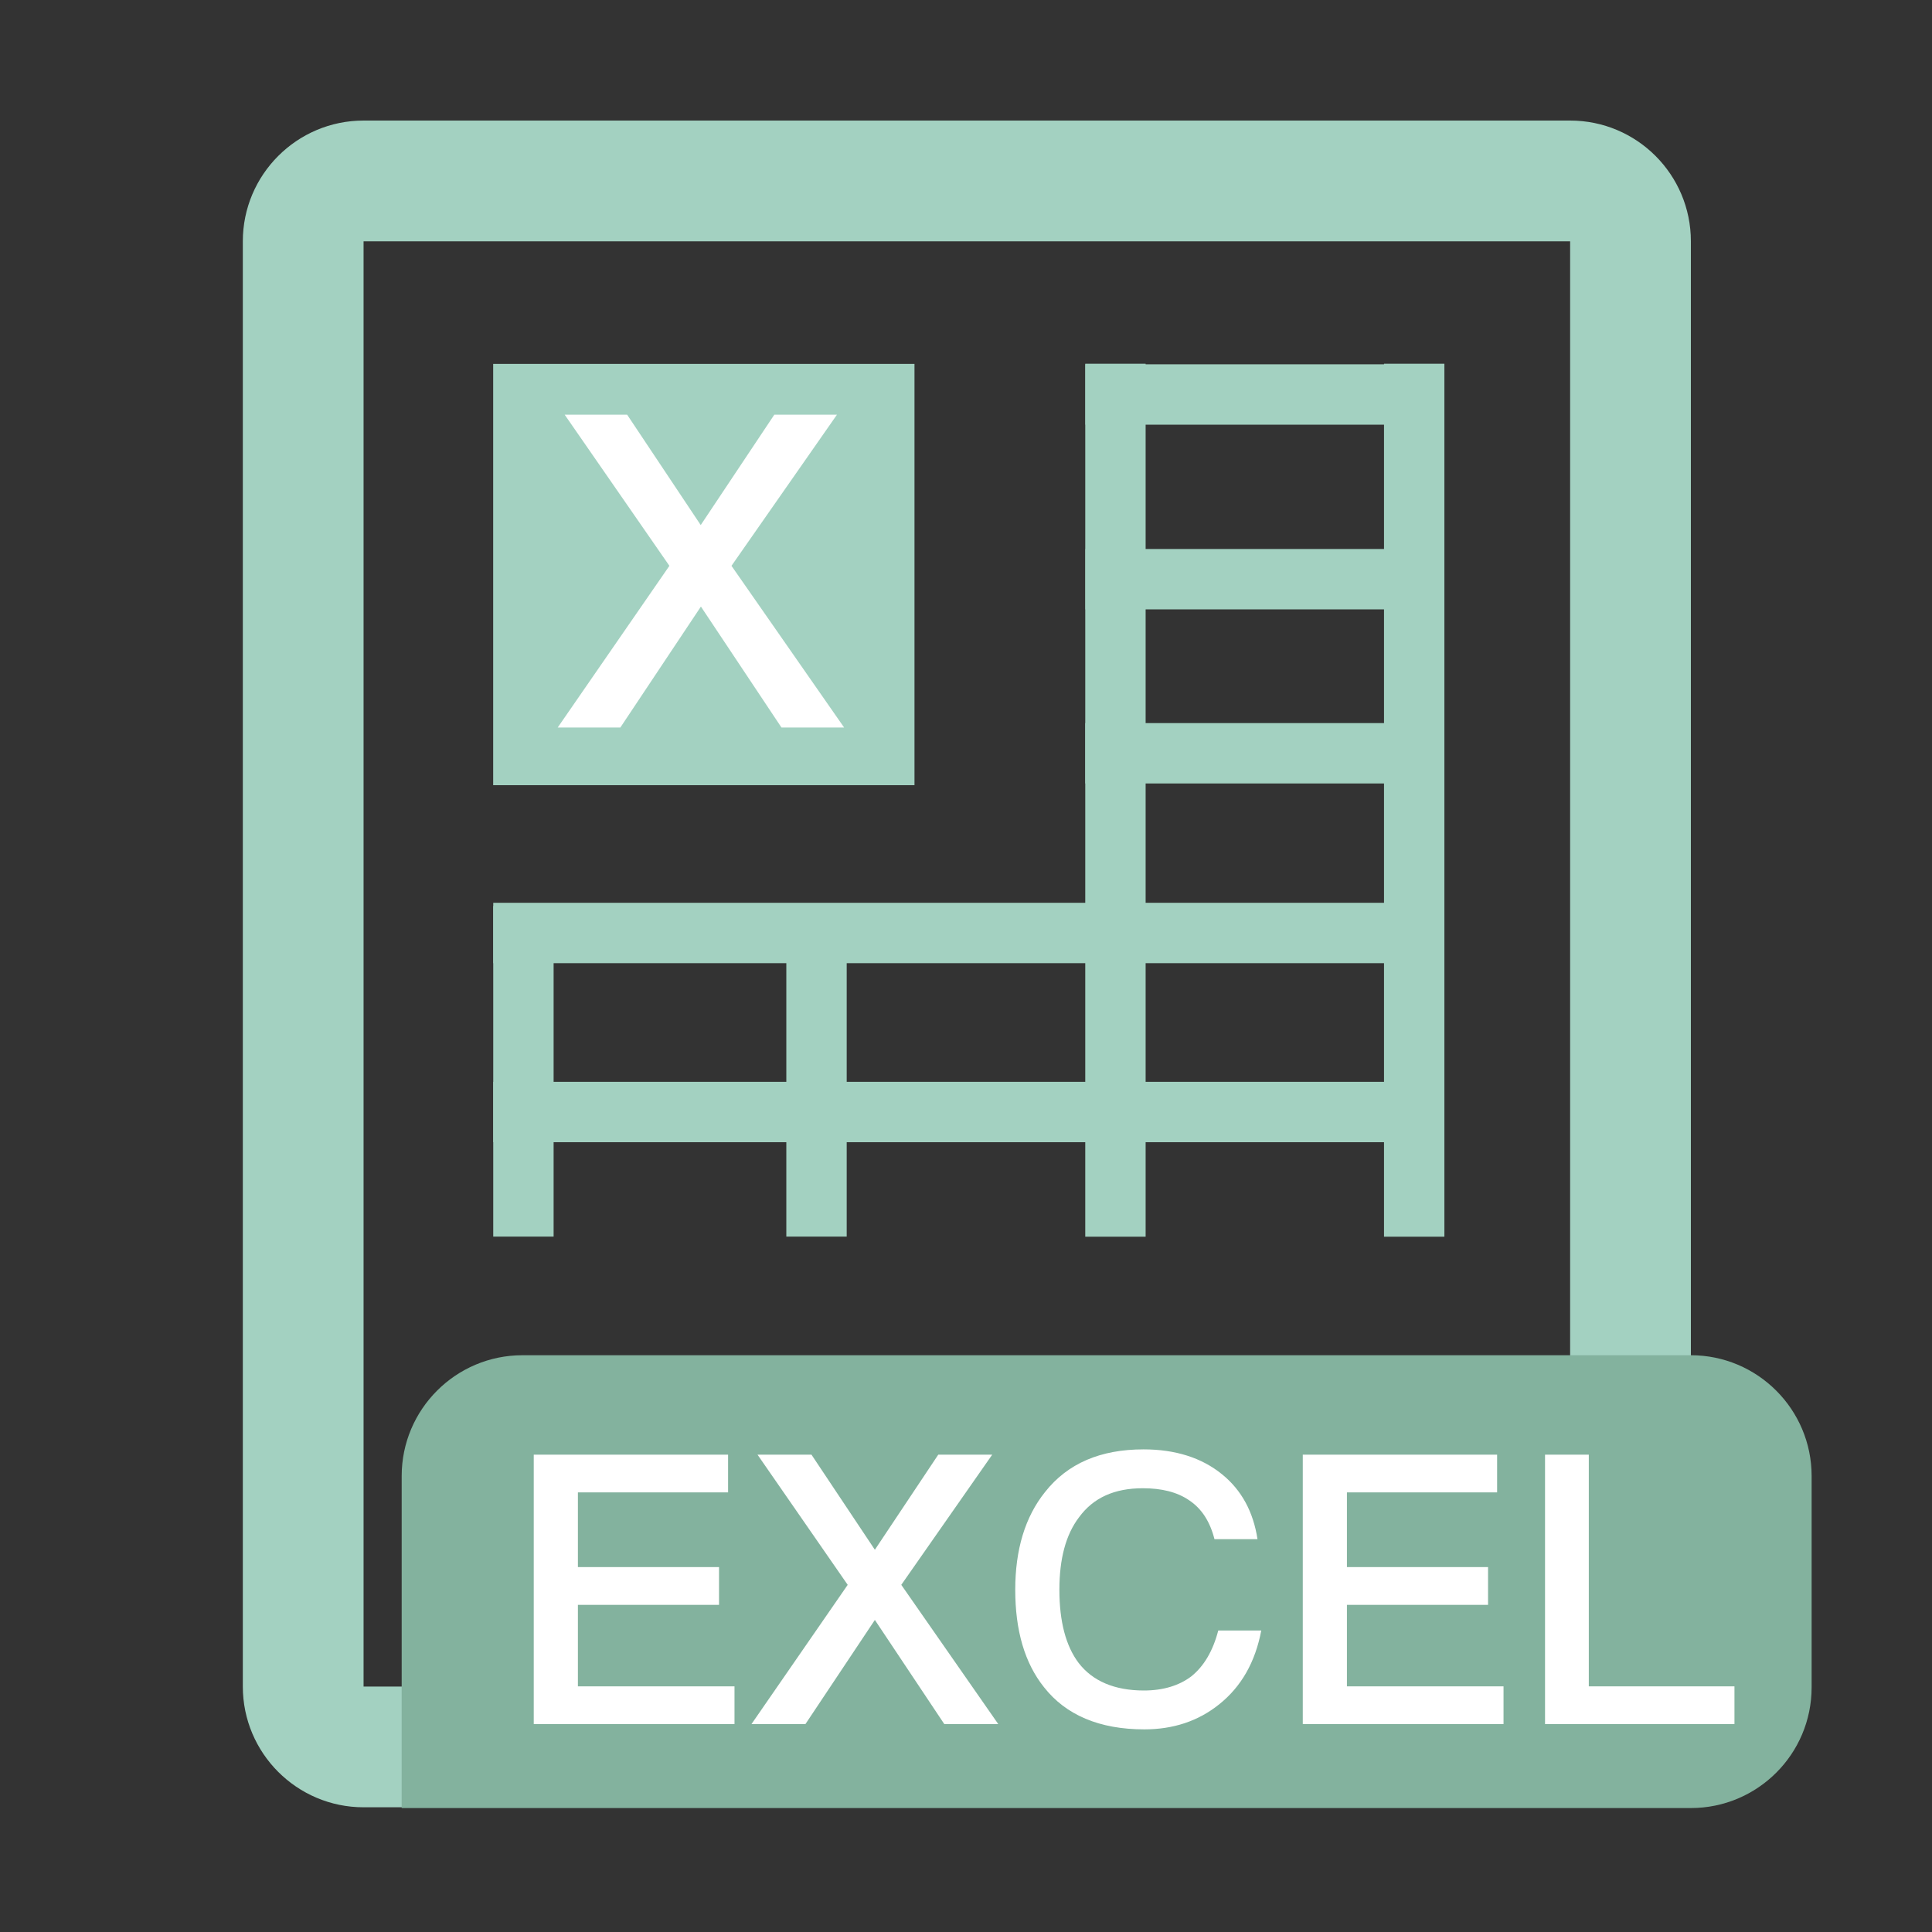 <?xml version="1.0" standalone="no"?><!DOCTYPE svg PUBLIC "-//W3C//DTD SVG 1.1//EN" "http://www.w3.org/Graphics/SVG/1.1/DTD/svg11.dtd"><svg class="icon" width="200px" height="200.00px" viewBox="0 0 1024 1024" version="1.1" xmlns="http://www.w3.org/2000/svg"><rect x="0" y="0" width="1024" height="1024" fill="#333333" stroke="none"/><path d="M832.2 127.9v766H192.7v-766h639.5m0-64H192.7c-35.3 0-64 28.7-64 64v766c0 35.3 28.7 64 64 64h639.5c35.3 0 64-28.7 64-64v-766c0-35.4-28.7-64-64-64z" fill="#A3D1C1" /><path d="M261.397 416.166v-223.3h223.3v223.3zM261.437 510.503v-32h503.9v32zM575.226 415.255v-32h190.1v32zM575.29 225.09v-32h190.1v32zM575.302 322.98v-32h190.1v32z" fill="#A3D1C1" /><path d="M448.77 655.43h-32v-175.2h32zM293.426 655.43h-32v-175.2h32zM765.558 655.482h-32v-462.7h32zM607.208 655.482h-32v-462.7h32z" fill="#A3D1C1" /><path d="M261.44 605.397v-32h503.9v32z" fill="#A3D1C1" /><path d="M733.039 824.168v-32h97.9v32z" fill="#8C98A6" /><path d="M896.2 958.3H212.9v-176c0-35.3 28.7-64 64-64h619.3c35.3 0 64 28.7 64 64v112c0 35.4-28.7 64-64 64z" fill="#83B29E" /><path d="M385.9 771v20h-79.6v39.6h74.8v20h-74.8v43.2h83v20H282.9V771h103zM430.1 771l33.6 50.4 33.6-50.4h28.6l-48.2 69 51.4 73.8h-28.6l-36.8-55.2-36.8 55.2h-28.6l51-73.8-47.8-69h28.6zM647.7 781.4c10.4 8.4 16.6 20 18.8 34.4h-22.8c-2.4-9.4-6.8-16.2-13.4-20.6-6.4-4.4-14.6-6.4-24.6-6.4-15 0-26.2 5-33.8 15.4-7 9.2-10.4 22-10.4 38.4 0 16.8 3.4 29.8 10.2 38.8 7.4 9.6 19 14.6 34.6 14.6 10.2 0 18.6-2.6 25-7.4 6.8-5.4 11.6-13.6 14.4-24.4h22.8c-3.2 16.8-10.6 29.8-22.4 39.2-11 8.8-24.2 13.2-39.6 13.2-23.8 0-41.6-7.6-53.2-22.4-10.2-12.8-15.2-30-15.2-51.6 0-21.2 5.2-38.6 15.8-51.8 12-15.2 29.4-22.6 52.2-22.6 16.8 0 30.8 4.4 41.6 13.2zM793.5 771v20h-79.6v39.6h74.8v20h-74.8v43.2h83v20H690.5V771h103zM842.1 771v122.8h77.2v20H818.9V771h23.2z" fill="#FFFFFF" /><path d="M332.4 219.8l39 58.5 39-58.5h33.2l-55.9 80.1 59.7 85.7h-33.2l-42.7-64.1-42.7 64.1h-33.2l59.2-85.7-55.5-80.1h33.1z" fill="#FFFFFF" /></svg>